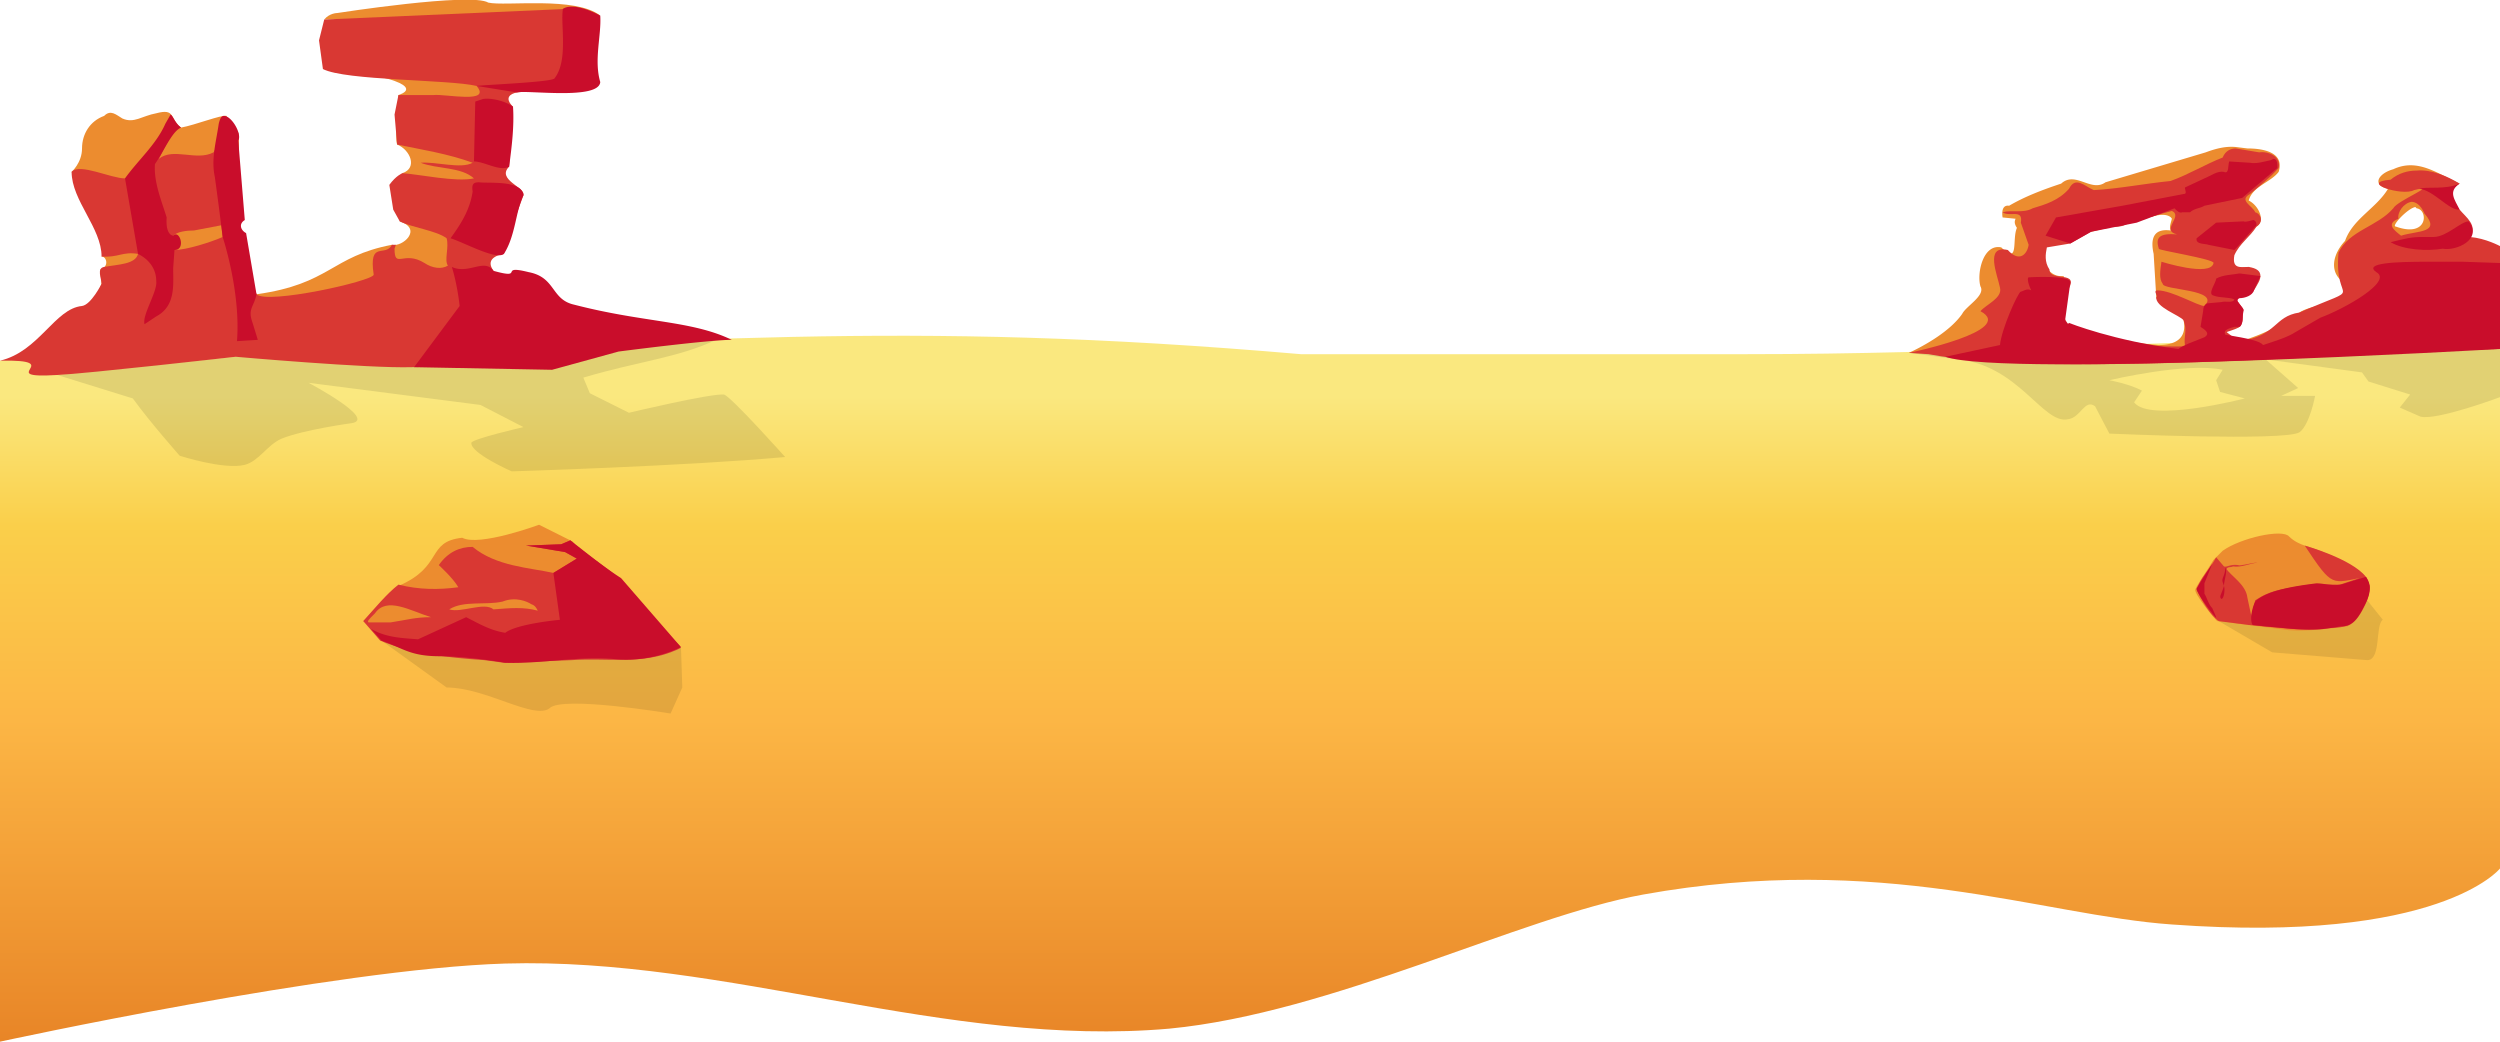 <svg class="desert_scape" xmlns="http://www.w3.org/2000/svg" preserveAspectRatio="none" viewBox="0 0 1920 800">
    <defs>
        <linearGradient id="desert_gradSand" x1="0" x2="0" y1="304.7" y2="800" gradientUnits="userSpaceOnUse">
            <stop offset="0" stop-color="#fae87f"/>
            <stop offset=".2" stop-color="#facf4a"/>
            <stop offset=".5" stop-color="#fcb645"/>
            <stop offset="1" stop-color="#e88527"/>
        </linearGradient>
    </defs>
    <path fill="url(#desert_gradSand)" d="M1920 263s-68-6-100-4c-166 3-313 13-478 13H999c-313-27-460-9-809 2-63-17-190 3-190 3v523s257-56 388-60c170-5 339 65 510 50 125-12 270-86 364-103 183-33 306 16 406 23 206 15 252-43 252-43Z"/>
    <path fill-opacity=".1" d="M102 306c13 18 36 44 36 44s34 11 50 7c11-3 17-15 28-20 17-7 54-12 54-12 20-3-33-31-33-31l132 17 33 17s-39 9-40 12c-1 8 31 22 31 22s133-4 210-11c0 0-42-47-47-48-10-1-73 14-73 14l-30-15-5-12c44-13 72-15 102-29l-369 13-137 14"/>
    <path fill="#ec8c2f" d="M375 212c-3-6-12-9-1-12 11-15 8-35 17-50-2-10-10-18-3-26 6-30 6-69-21-83-13-8-91 5-105-3-17-3-9 7-14 15 52 4 76 14 58 20 0 5-3 33-1 38 10 4 16 18 4 22l-2 37c18 6 2 20-6 18-47 9-47 30-104 38-22-37-11-88-14-124-6-11-6-2-9-13-4-1-24 7-35 9-9-7-4-15-19-11-11 2-17 8-26 4-5-3-9-7-14-2-11 4-17 14-17 25s-8 18-8 18 28 59 23 65c4 0 6 8-1 10l1 11-25 58zm86-200c-19-15-73-7-86-10-13-8-116 8-116 8s-6 0-10 5"/>
    <path fill="#d93833" d="m432 7-183 8-4 16 3 22c17 9 97 8 118 13 12 14-24 6-33 7h-27l-3 15 2 23c19 4 39 7 58 14-9 5-28-1-40 0 13 5 31 3 41 12-14 3-41-3-55-4 0 0-5 2-10 9l3 19 5 9c10 5 28 7 36 13 2 7-2 17 1 21-5 3-12 2-18-2-16-10-23 5-23-11l1-3h-3c-5 10-18-4-14 23-1 5-82 23-90 15-18-45-13-83-14-124 0 0-12 2-19 15-13 7-31-4-42 5 5-9 10-23 17-24-15-12-22 41-43 39-11 0-35-12-41-5 0 22 23 43 23 65 13 1 16-4 28-2-2 8-15 8-26 10-6 1-2 9-2 13 0 0-8 16-15 17-21 2-33 35-63 42 53-1-6 14 44 11 22-1 137-14 137-14s102 9 135 8c104-1 180-21 244-21-66-11-124-15-189-32-2-3 3-18 8-21-8-11 8-13 8-13 2-10 11-34 15-45 2-6-21-12-11-22l3-46c-7-7-2-10 3-11 52-5 37-32 37-32zM170 173l1 9c-9 4-28 10-37 10l-1-11c3-3 10-4 16-4l21-4z"/>
    <path fill="#c90d2b" d="M432 7c-1 15 4 40-6 53 0 3-52 5-60 6l31 5c8-2 63 6 64-8-5-17 1-36 0-51-7-4-22-10-29-5Zm-61 69-6 2-1 46c8 0 20 8 27 4 2-15 4-31 3-46-5-4-16-7-23-6zM131 88l-4 7c-7 16-21 28-31 42l10 58c8 4 14 11 14 21 1 8-11 26-9 33l9-6c15-8 13-24 13-37l1-14c9 0 4-16-1-11 0 0-6 0-5-14-4-13-10-27-9-41 7-10 13-25 20-28-5-4-6-9-8-10zm41 1c-2 0-3 2-4 6-2 14-6 27-3 41a3123 3123 0 0 1 6 46s14 42 11 80l16-1-4-13c-4-11 1-12 3-22l-8-47c-4-2-6-7-1-10l-5-61c3-5-5-19-11-19zm196 51c-4 0-6 1-5 7-2 14-9 25-17 36 10 3 35 17 41 12 9-14 9-33 15-45-1-12-27-9-34-10zm-21 65s4 12 6 30l-35 47 106 2 51-14s69-9 87-9c-31-15-67-13-121-27-18-4-14-21-35-25-24-6-2 6-27-1-7-10-19 3-32-3z"/>
    <path fill-opacity=".1" d="m1818 461 12 15c-6 4-1 31-12 31l-73-6-41-24z"/>
    <path fill="#ec8c2f" d="m1758 484-55-7c-1 0-18-21-17-24 0-2 8-13 14-23l7-7c14-10 46-17 51-11 4 4 9 6 12 7 13 4 24 9 35 15 14 8 17 14 13 27-3 9-10 18-15 20-15 2-31 4-45 3z"/>
    <path fill="#d93833" d="M1770 419c22 33 20 29 47 24-11-14-47-24-47-24zm-68 9c-4 8-13 17-15 25 4 8 10 19 17 24l23 3 22 2c10 1 19 2 28 1s20 0 27-3c8-7 16-19 16-30l-2-5c-1-2 0-2-3-2l-18 6c-11 0-20-1-30 1-11 2-21 3-30 8l-5 3-3 12-3-14c-1-10-13-17-16-22 1-2 3-1 5-2 6 1 12-2 19-3-4 0-14 3-15 2-6-1-9 2-11 1l-6-7z"/>
    <path fill="#c90d2b" d="M1699 433a796 796 0 0 0-12 19c0 2 4 9 12 19 4 5 4 5 0-4-3-3-4-8-6-11v-8l6-15zm10 3c0 6-3 8-2 11l1 3c0-4 3-12 1-14zm108 7-16 5c-8 3-15 0-22 0-16 2-36 5-46 13-2 1-6 14-3 19a616 616 0 0 1 9 1l22 2c16 1 20 1 37-2 7 0 11-3 16-12 3-6 10-17 3-26zm-109 7c-2 7-4 8-2 10 2 0 3-7 2-10z"/>
    <path fill-opacity=".1" d="m293 492 50 36c30 0 67 25 79 16 9-10 93 4 93 4l9-20-1-31z"/>
    <path fill="#ec8c2f" d="M279 477c9-9 17-20 27-27 35-15 21-34 49-37 13 7 59-10 59-10l26 13c59 86-140 77-161 61z"/>
    <path fill="#d93833" d="m387 509-15-2c-29-2-56-5-80-15l-13-15c9-10 18-21 27-28 16 4 31 4 46 2-4-7-15-17-15-17 7-10 16-14 26-14 18 15 44 16 62 20l18-11-9-5-30-5 27-1 7-3c14 13 36 25 46 38l33 38c7 7 7 6 3 8-27 12-53 6-81 8l-52 2zm-87-31c13-2 19-4 31-4-16-5-34-16-43-3-5 5-6 6-5 7h17zm108-14c-3-2-12-6-22-2-13 3-30-1-41 6 9 3 27-6 34 0 13-1 23-2 34 1-1-2-2-4-5-5z"/>
    <path fill="#c90d2b" d="M388 509c-18-3-37-5-50-5-23 0-28-6-45-12l-8-9c12 7 25 7 36 8l37-17c10 5 18 10 30 12 9-7 42-10 42-10l-5-36 18-11-9-5-30-5 27-1 7-3c13 10 25 20 39 29l46 53a97 97 0 0 1-53 9c-28-2-55 4-82 3z"/>
    <path fill-opacity=".1" d="m1920 268-454 3 37 5c47 4 66 50 85 46 10-1 13-16 21-10l11 21s135 6 146-1c8-6 12-28 12-28h-26l13-6-25-22 74 10 5 7 32 10-8 10 16 7c13 3 61-15 61-15Zm-213 16-5 8 3 9 19 5s-73 19-85 3l6-9c-9-5-25-8-25-8s59-14 87-8z"/>
    <path fill="#ec8c2f" d="M1718 113c-8-1-16 1-24 4l-77 23c-11 8-23-9-34 1-15 5-28 10-40 17-7-1-5 9-5 9l10 1c-1 2-1 4 1 7-4 9 2 29-12 15-14-3-19 20-16 30 4 7-11 15-14 21-9 13-28 24-41 30 69 2 297-2 366-2l88-1v-79c-46 1-49-42-31-48-16-7-32-20-51-11-11 3-17 12-4 15-9 15-27 23-33 40-13 14-12 32 10 36-3 13-33 11-45 19-2 3-28 18-46 22a184 184 0 0 1-1 0c-5 0-10-4-9-7 1-2 8-3 10-4 4-7-4-21-4-21s12-13 20-18l-9-7c-29 5-2-25 6-31 7-4 2-16-6-20 3-11 17-14 23-22 5-16-14-18-24-18l-8-1zm1 149 6-2-6 2zm136-103 1 1c9 1 9 23-16 14-4 0 9-14 15-15zm-194 6c3 0 6 1 7 3-1 4-2 6-1 9-15-2-15 9-13 18l2 33c2 11 23 2 21 18 3 15-8 19-19 19-40-3-77-15-78-23l5-30c-18 2-21-27-12-40l33 6 42-10s7-3 13-3z"/>
    <path fill="#d93833" d="M1717 114c-4 0-8 2-10 7-13 5-26 13-40 18-20 2-40 6-59 7-7-3-14-11-19-1-8 9-18 12-28 15-7 4-16 1-23 3 5 4 16-3 14 8l6 17c-1 7-7 14-16 4-18-4-8 19-6 29 2 8-11 13-15 18 28 15-55 32-55 32l15 1c100 19 354-3 439-4v-79s-11-6-23-7c6-9-3-15-8-21-6-7-11-13 0-20-10-6-22-11-33-10-7 0-14 2-20 7-25 2 9 13 18 8 20-5-13 8-16 14-12 14-34 17-42 34-4 42 23 23-30 46-20 3-17 18-46 22h-1l-9-7c3-1 10-3 11-5s2-4 1-10c2-3 1-2-3-8-9-5 9-3 12-9 3-5 5-8 5-11 0-4-3-6-9-7-6 0-13 2-11-9 4-9 12-14 17-22 6-4 3-10-1-11-2-5-13-9-4-14 7-6 15-12 22-20 2-9-8-13-15-12l-18-3zm135 41c3 0 7 2 10 9 13 15-5 13-18 17-5-4-12-9-2-13-1-5 4-12 10-13zm-184 7c9 4-9 15 4 18-13-1-17 2-14 11-2 1 43 8 42 11-2 11-40-1-40-1-1 7-2 13 1 17 0 5 45 4 32 17-5 0-25-12-36-12-4 0 1 5-1 5-1 8 18 14 21 18 3 8 0 12 1 19l1 1c-46 1-84-6-92-19-4-5 1-17 1-24 10-16-14-6-14-16-4-6-3-12-2-17l18-3 21-12c8-3 16 2 24-4l33-9z"/>
    <path fill="#c90d2b" d="m1746 122-2 1c-5 1-11 3-16 2l-16-1c-1 3 0 10-4 8-5-1-10 3-15 5l-15 7c0 2 2 5-1 5l-47 9-51 9-8 14 19 6 16-9 35-7 29-11c2 2 4 4 6 3h6c3-3 8-3 11-5l29-6 27-23c0-3 0-7-3-7zm143 19c-11 5-25 2-31 4 11 1 23 17 31 16-4-8-9-14 0-20zm-158 28c-2 0-6 2-8 1l-21 1-15 12c-1 5 7 4 9 5l20 4 2-2 15-17c0-3-1-3-2-4zm165 1c-6 0-17 12-27 12h-8c-9 0-13 1-25 4 10 6 28 7 40 5 10 2 31-7 20-21zm-31 31c-26 0-50 1-40 8 13 7-24 28-43 35l-19 11c-6 4-16 7-25 10-2-3-11-5-29-8-2-4 4-5 7-6h4c3-2 2-8 3-12 1-3-8-8-3-10 4 0 10-2 11-6l5-11-16-2c-5 1-13 1-18 4 0 3-7 12-2 13 5 2 12 1 16 3-1 3-7 1-10 2l-11 1c-2 1-3 3-3 6l-2 12c3 2 8 5 3 8-10 4-16 6-20 9-49-6-84-20-84-20l-1 1-2-3 4-29c1-6-32-4-32-4-1 0-1 4 2 10-3-2-7 1-8 1-2 0-15 29-16 41l-42 9c46 16 426-6 426-6v-66l-29-1h-26z"/>
</svg>
